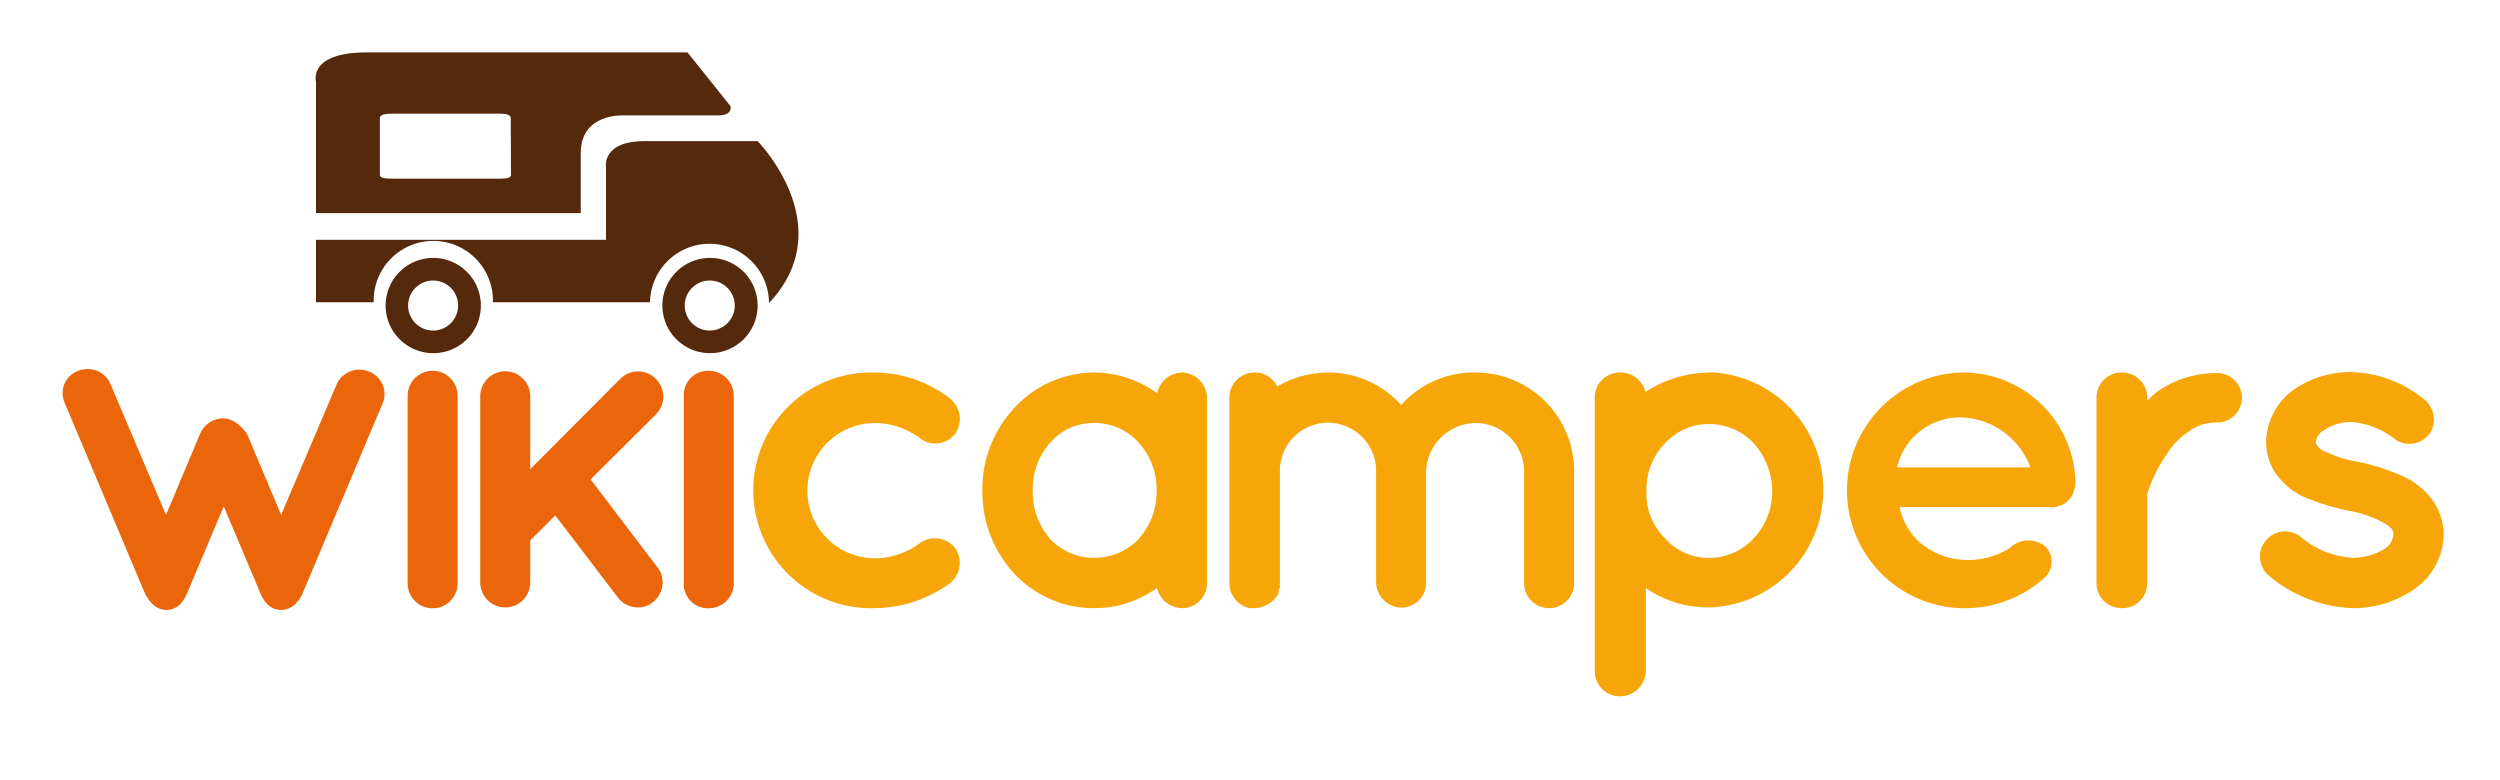 <svg x="0px" y="0px"
     width="186px" height="58px" id="Calque_1" data-name="Calque 1" xmlns="http://www.w3.org/2000/svg" viewBox="0 0 200 62.26"><defs><style>.cls-1{fill:#f6a608;}.cls-2{fill:#eb660b;}.cls-3{fill:#55290c;}</style></defs><title>logo_sans-baseline_200px-large-01</title><path class="cls-1" d="M194.78,40.23A5.82,5.82,0,0,0,192.11,38a16.82,16.82,0,0,0-3.58-1.13,9.35,9.35,0,0,1-2.76-.92,1,1,0,0,1-.41-.39.38.38,0,0,1-.08-.3,1.17,1.17,0,0,1,.61-.87,3.82,3.82,0,0,1,2.26-.68,6.47,6.47,0,0,1,3.47,1.39,2,2,0,0,0,2.79-.52,2.08,2.08,0,0,0-.61-2.79,9.66,9.66,0,0,0-5.65-2.08,8.07,8.07,0,0,0-4.64,1.4,5.29,5.29,0,0,0-2.22,4.14,4.53,4.53,0,0,0,.64,2.38,5.59,5.59,0,0,0,2.6,2.16,18.53,18.53,0,0,0,3.28,1,8.88,8.88,0,0,1,3.05,1.08,1.72,1.72,0,0,1,.51.45.64.64,0,0,1,.1.4,1.54,1.54,0,0,1-.68,1.13,5,5,0,0,1-2.57.72,6.94,6.94,0,0,1-4.14-1.66,2,2,0,0,0-2.83.3,2,2,0,0,0,.26,2.79,11,11,0,0,0,6.71,2.6,8.5,8.5,0,0,0,4.9-1.51,5.43,5.43,0,0,0,2.38-4.37A4.83,4.83,0,0,0,194.78,40.23Z"/><path class="cls-1" d="M177.37,29.79a8.31,8.31,0,0,0-4.77,1.47,10.78,10.78,0,0,0-.82.75v-.26a2,2,0,0,0-2.06-2,2,2,0,0,0-2,2V46.6a2,2,0,0,0,2,2,2,2,0,0,0,2.06-2V39.44a12.06,12.06,0,0,1,1.57-3.17,5.68,5.68,0,0,1,1.75-1.8,3.55,3.55,0,0,1,2.26-.72,2,2,0,0,0,2-2A2,2,0,0,0,177.37,29.79Z"/><path class="cls-1" d="M156.88,29.75a9.43,9.43,0,0,0,0,18.85,9.51,9.51,0,0,0,6.74-2.49,1.72,1.72,0,0,0,0-2.45,2.14,2.14,0,0,0-2.83.12,6.21,6.21,0,0,1-3.92.94,5.84,5.84,0,0,1-3.62-1.7,5.35,5.35,0,0,1-1.28-2.5h12a1.85,1.85,0,0,0,2-1.5,1,1,0,0,0,.07-.33V38.5A9,9,0,0,0,156.88,29.75Zm-5.12,7.59a5.17,5.17,0,0,1,5.09-4,6.11,6.11,0,0,1,5.58,4Z"/><path class="cls-1" d="M136.77,29.75a9.55,9.55,0,0,0-5.13,1.55,2.05,2.05,0,0,0-2.06-1.55,2,2,0,0,0-2,2v21.9a2,2,0,0,0,2,2,2.08,2.08,0,0,0,2.09-2V47a8.83,8.83,0,0,0,5.09,1.54,9.41,9.41,0,0,0,0-18.81ZM140.31,43a4.83,4.83,0,0,1-3.54,1.58A4.67,4.67,0,0,1,133.19,43a5,5,0,0,1-1.47-3.77,5.28,5.28,0,0,1,1.47-3.81,4.74,4.74,0,0,1,3.58-1.55,4.91,4.91,0,0,1,3.54,1.55,5.79,5.79,0,0,1,1.47,3.81A5.49,5.49,0,0,1,140.31,43Z"/><path class="cls-1" d="M118,29.75a7.75,7.75,0,0,0-5.91,2.6,7.82,7.82,0,0,0-5.92-2.6,8,8,0,0,0-4,1.13,1.94,1.94,0,0,0-1.82-1.13,2,2,0,0,0-2,2V46.6a2.06,2.06,0,0,0,1.63,2c.11,0,.25,0,.4,0a2.32,2.32,0,0,0,1.92-1.2v-.19a.26.26,0,0,1,.09-.23V37.67a3.85,3.85,0,0,1,7.7-.11v9a2.07,2.07,0,0,0,2,2,2,2,0,0,0,2-2v-9a4,4,0,0,1,4-3.77,3.89,3.89,0,0,1,3.84,3.88V46.6a2,2,0,0,0,2,2,2,2,0,0,0,2-2V37.67A7.88,7.88,0,0,0,118,29.75Z"/><path class="cls-1" d="M94.57,29.75a2.08,2.08,0,0,0-2,1.66,8.6,8.6,0,0,0-5-1.66,8.71,8.71,0,0,0-6.42,2.83,9.52,9.52,0,0,0-2.56,6.64,9.64,9.64,0,0,0,2.56,6.63,8.73,8.73,0,0,0,6.41,2.75,8.54,8.54,0,0,0,5-1.62,2.09,2.09,0,0,0,2,1.62,2,2,0,0,0,2-2V31.79A2.06,2.06,0,0,0,94.57,29.75ZM91.06,43.1a4.86,4.86,0,0,1-3.5,1.47,4.77,4.77,0,0,1-3.51-1.47,5.63,5.63,0,0,1-1.43-3.88,5.5,5.5,0,0,1,1.43-3.89,4.54,4.54,0,0,1,3.51-1.54,4.63,4.63,0,0,1,3.5,1.54,5.52,5.52,0,0,1,1.47,3.89A5.66,5.66,0,0,1,91.06,43.1Z"/><path class="cls-1" d="M73.59,43.4A6.07,6.07,0,0,1,70,44.61a5.41,5.41,0,1,1,0-10.82A6.06,6.06,0,0,1,73.59,35a2,2,0,0,0,2.83-.37A2.07,2.07,0,0,0,76,31.83a9.89,9.89,0,0,0-6-2.08A9.43,9.43,0,1,0,70,48.6a10.37,10.37,0,0,0,6-2,2.08,2.08,0,0,0,.42-2.79A2.06,2.06,0,0,0,73.59,43.4Z"/><path class="cls-2" d="M56.7,29.61a1.94,1.94,0,0,0-2,2v15a1.94,1.94,0,0,0,2,2,2,2,0,0,0,2-2v-15A2,2,0,0,0,56.7,29.61Z"/><path class="cls-2" d="M47.25,38.3l5.22-5.2h0a2,2,0,0,0,0-2.84,2,2,0,0,0-1.43-.6,2,2,0,0,0-1.42.6l-7.2,7.22V31.65a2,2,0,1,0-4,0V46.54a2,2,0,1,0,4,0V43.18l2-2,5.07,6.64,0,0a2,2,0,0,0,1.51.72,1.92,1.92,0,0,0,1.29-.47A2,2,0,0,0,53,46.7a1.94,1.94,0,0,0-.46-1.44Z"/><path class="cls-2" d="M34.61,29.61a2,2,0,0,0-2,2v15a2,2,0,0,0,2,2,2,2,0,0,0,2-2v-15A2,2,0,0,0,34.61,29.61Z"/><path class="cls-2" d="M30.59,30.67a2,2,0,0,0-1.07-1,2,2,0,0,0-1.53,0,1.94,1.94,0,0,0-1.08,1.08L22.49,41.14l-2.72-6.47s-.8-1.25-1.89-1.25A2,2,0,0,0,16,34.67l-2.72,6.47L8.85,30.7a1.91,1.91,0,0,0-1.08-1.08,2,2,0,0,0-1.52,0,1.93,1.93,0,0,0-1.08,1,2,2,0,0,0,0,1.55l6.28,14.91c.38.91.94,1.66,1.87,1.66s1.44-.73,1.79-1.67l2.79-6.61,2.79,6.61c.35.94.86,1.67,1.79,1.67S24,48,24.33,47.13l6.28-14.91A1.94,1.94,0,0,0,30.59,30.67Z"/><path class="cls-3" d="M61.47,24.24c5.88-6.15-.86-13-.86-13H51.54c-3.4,0-3.06,2.07-3.06,2.07v5.82H25.28v5H29.9v.08a4.77,4.77,0,1,1,9.53,0v-.08H52v.08a4.76,4.76,0,1,1,9.52,0Z"/><path class="cls-3" d="M38.47,24.39a3.81,3.81,0,1,0-3.8,3.81,3.8,3.8,0,0,0,3.8-3.81m-1.82,0a2,2,0,1,1-2-2,2,2,0,0,1,2,2"/><path class="cls-3" d="M60.61,24.39A3.81,3.81,0,1,0,56.8,28.2a3.81,3.81,0,0,0,3.81-3.81m-1.83,0a2,2,0,1,1-2-2,2,2,0,0,1,2,2"/><path class="cls-3" d="M40.88,13.94c0,.25-.38.3-.86.3H31.31c-.48,0-.92-.05-.92-.3V9.38c0-.25.44-.34.92-.34H40c.48,0,.86.09.86.34ZM58.41,8.4,55,4.14H29.34c-4.73,0-4.06,2.34-4.06,2.34V17H46.46V12.18c0-3.18,3.38-3,3.38-3h7.6c1.22,0,1-.74,1-.74"/></svg>